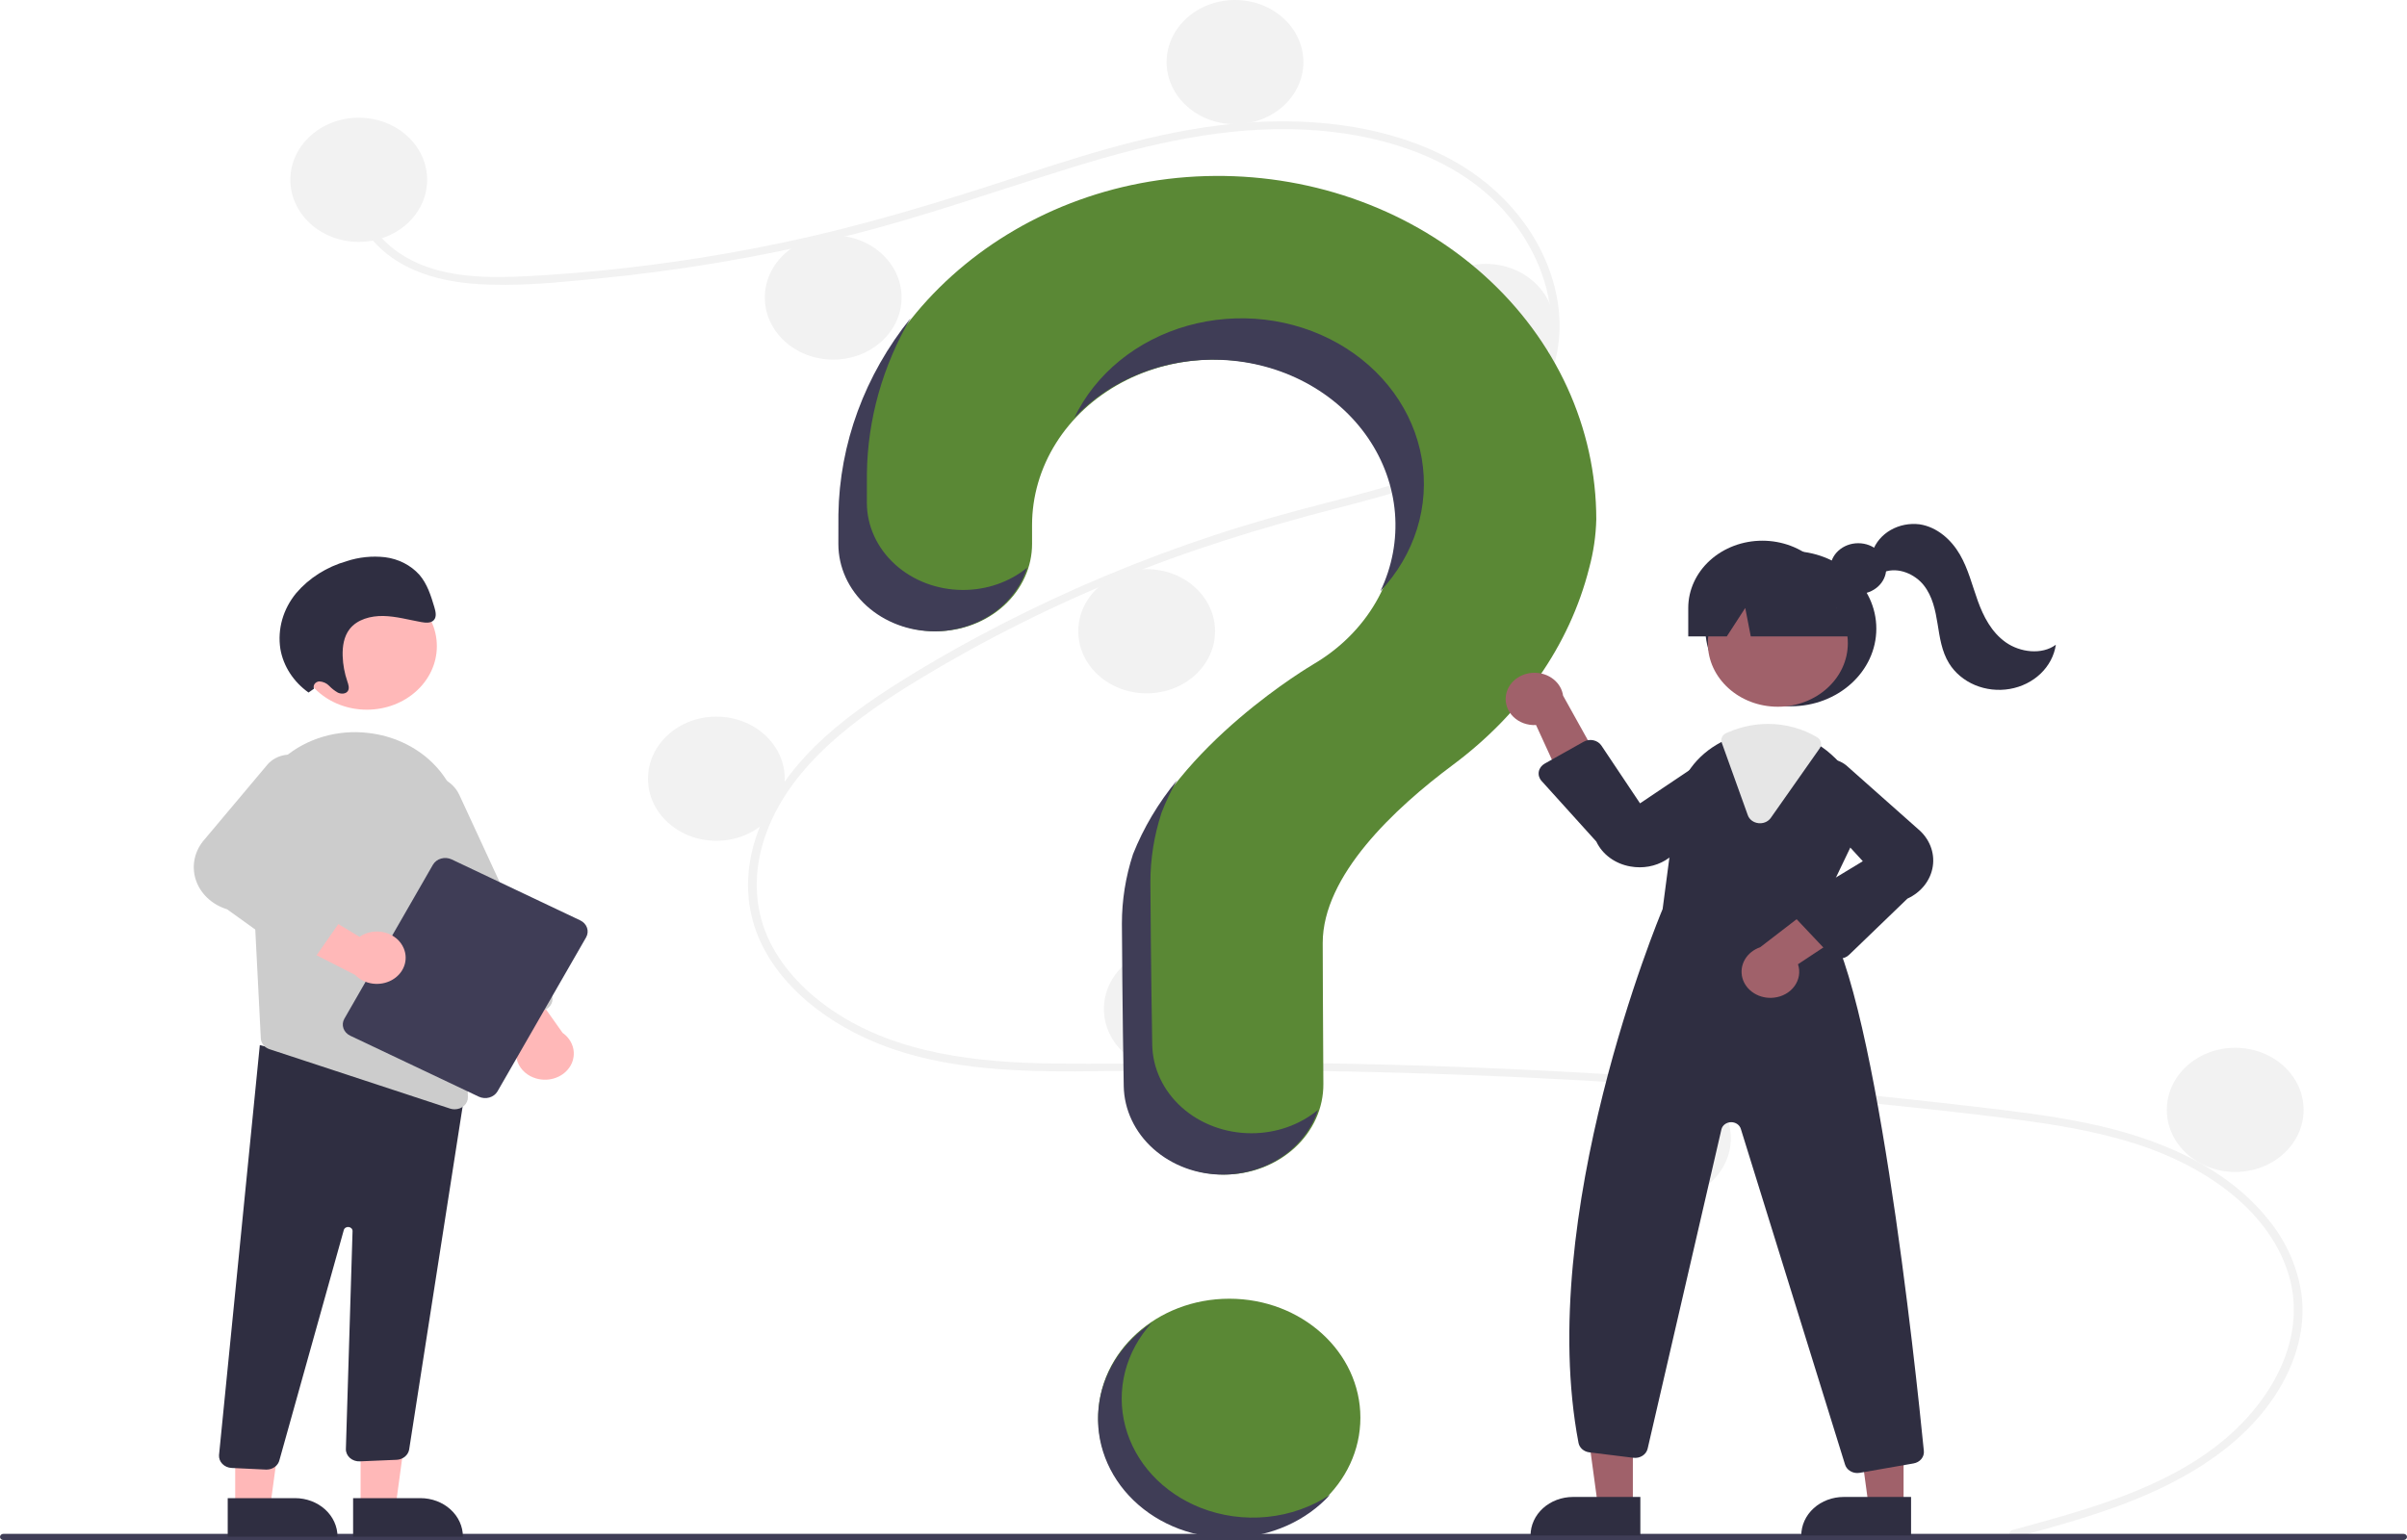 <svg width="250" height="160" viewBox="0 0 250 160" fill="none" xmlns="http://www.w3.org/2000/svg">
<g clip-path="url(#clip0_25_527)">
<path d="M127.68 159.661C135.199 159.661 141.295 154.125 141.295 147.296C141.295 140.468 135.199 134.932 127.68 134.932C120.161 134.932 114.065 140.468 114.065 147.296C114.065 154.125 120.161 159.661 127.68 159.661Z" fill="#5A8835"/>
<path d="M209.015 158.966C216.632 156.889 224.729 154.722 230.77 149.784C236.168 145.371 239.812 138.632 237.576 132.014C235.344 125.409 228.66 121.005 221.758 118.815C217.844 117.573 213.749 116.883 209.656 116.342C205.206 115.753 200.736 115.271 196.269 114.807C178.18 112.928 160.022 111.78 141.797 111.364C132.804 111.158 123.813 111.163 114.819 111.282C106.786 111.387 98.326 111.385 90.875 108.284C85.08 105.873 79.821 101.487 78.206 95.723C76.342 89.069 79.78 82.293 84.712 77.474C87.311 74.934 90.349 72.796 93.483 70.831C96.883 68.698 100.402 66.716 103.996 64.867C111.076 61.225 118.478 58.126 126.125 55.602C129.897 54.356 133.726 53.281 137.587 52.29C140.848 51.453 144.119 50.614 147.27 49.474C153.362 47.269 159.157 43.533 160.706 37.41C162.174 31.606 159.699 25.306 155.359 20.995C150.339 16.007 142.769 13.82 135.511 13.467C127.364 13.069 119.404 14.921 111.746 17.272C103.578 19.778 95.586 22.661 87.246 24.691C78.975 26.703 70.544 28.126 62.03 28.948C57.862 29.351 53.568 29.806 49.376 29.497C45.862 29.239 42.366 28.3 39.776 26.035C37.555 24.093 36.233 21.425 36.687 18.608C36.77 18.097 37.626 18.314 37.544 18.823C36.99 22.251 39.556 25.41 42.718 27.028C46.373 28.899 50.82 28.901 54.889 28.687C63.712 28.203 72.475 27.053 81.087 25.248C89.55 23.493 97.71 20.983 105.861 18.303C113.602 15.757 121.517 13.272 129.787 12.721C136.964 12.242 144.512 13.192 150.764 16.598C156.259 19.591 160.299 24.583 161.586 30.311C162.844 35.908 161.102 41.542 156.436 45.448C151.606 49.492 144.982 51.221 138.809 52.814C130.98 54.834 123.319 57.195 115.903 60.26C108.387 63.359 101.178 67.039 94.356 71.261C87.772 75.347 81.274 80.489 79.192 87.779C78.222 91.174 78.401 94.776 80.024 97.983C81.467 100.835 83.844 103.234 86.613 105.084C93.219 109.499 101.545 110.405 109.525 110.496C118.488 110.597 127.451 110.322 136.416 110.456C154.687 110.728 172.921 111.738 191.117 113.486C195.676 113.924 200.23 114.408 204.778 114.939C208.869 115.416 212.974 115.891 216.996 116.739C224.147 118.246 231.106 121.144 235.551 126.651C237.523 129.038 238.745 131.866 239.087 134.835C239.398 137.932 238.563 141.035 237.021 143.791C233.607 149.89 227.214 153.769 220.424 156.318C216.788 157.683 213.016 158.717 209.251 159.744C208.703 159.893 208.468 159.115 209.015 158.966L209.015 158.966Z" fill="#F2F2F2"/>
<path d="M37.261 25.132C41.184 25.132 44.364 22.244 44.364 18.681C44.364 15.118 41.184 12.23 37.261 12.23C33.338 12.23 30.157 15.118 30.157 18.681C30.157 22.244 33.338 25.132 37.261 25.132Z" fill="#F2F2F2"/>
<path d="M86.54 37.362C90.463 37.362 93.643 34.474 93.643 30.911C93.643 27.348 90.463 24.46 86.54 24.46C82.617 24.46 79.437 27.348 79.437 30.911C79.437 34.474 82.617 37.362 86.54 37.362Z" fill="#F2F2F2"/>
<path d="M128.272 12.902C132.195 12.902 135.375 10.014 135.375 6.451C135.375 2.888 132.195 0 128.272 0C124.349 0 121.169 2.888 121.169 6.451C121.169 10.014 124.349 12.902 128.272 12.902Z" fill="#F2F2F2"/>
<path d="M154.317 40.318C158.24 40.318 161.421 37.43 161.421 33.867C161.421 30.305 158.24 27.416 154.317 27.416C150.394 27.416 147.214 30.305 147.214 33.867C147.214 37.43 150.394 40.318 154.317 40.318Z" fill="#F2F2F2"/>
<path d="M119.097 72.036C123.02 72.036 126.2 69.147 126.2 65.585C126.2 62.022 123.02 59.134 119.097 59.134C115.174 59.134 111.994 62.022 111.994 65.585C111.994 69.147 115.174 72.036 119.097 72.036Z" fill="#F2F2F2"/>
<path d="M74.405 87.356C78.328 87.356 81.508 84.468 81.508 80.906C81.508 77.343 78.328 74.455 74.405 74.455C70.482 74.455 67.302 77.343 67.302 80.906C67.302 84.468 70.482 87.356 74.405 87.356Z" fill="#F2F2F2"/>
<path d="M121.761 111.279C125.684 111.279 128.864 108.391 128.864 104.828C128.864 101.265 125.684 98.377 121.761 98.377C117.837 98.377 114.657 101.265 114.657 104.828C114.657 108.391 117.837 111.279 121.761 111.279Z" fill="#F2F2F2"/>
<path d="M172.668 124.718C176.591 124.718 179.771 121.83 179.771 118.267C179.771 114.705 176.591 111.816 172.668 111.816C168.745 111.816 165.564 114.705 165.564 118.267C165.564 121.83 168.745 124.718 172.668 124.718Z" fill="#F2F2F2"/>
<path d="M232.158 121.762C236.081 121.762 239.261 118.874 239.261 115.311C239.261 111.748 236.081 108.86 232.158 108.86C228.235 108.86 225.055 111.748 225.055 115.311C225.055 118.874 228.235 121.762 232.158 121.762Z" fill="#F2F2F2"/>
<path d="M126.222 18.279C104.944 18.415 87.522 34.118 87.219 53.441C87.216 53.619 87.215 54.874 87.215 56.514C87.216 58.92 88.268 61.227 90.141 62.928C92.014 64.629 94.554 65.585 97.203 65.585H97.203C98.516 65.585 99.816 65.349 101.029 64.892C102.242 64.436 103.343 63.767 104.271 62.923C105.199 62.079 105.935 61.078 106.437 59.976C106.938 58.874 107.196 57.693 107.195 56.5C107.194 55.384 107.193 54.612 107.193 54.564C107.193 51.578 108.048 48.643 109.675 46.048C111.302 43.453 113.645 41.288 116.474 39.764C119.302 38.241 122.518 37.413 125.806 37.361C129.094 37.309 132.34 38.035 135.225 39.468C138.109 40.901 140.534 42.991 142.26 45.533C143.985 48.075 144.953 50.981 145.067 53.965C145.18 56.95 144.437 59.91 142.909 62.554C141.381 65.198 139.121 67.436 136.353 69.047L136.356 69.05C136.356 69.05 122.141 77.361 117.807 88.762L117.811 88.763C117.049 91.099 116.663 93.522 116.664 95.958C116.664 96.959 116.729 105.721 116.855 112.832C116.898 115.286 118.003 117.625 119.929 119.346C121.855 121.067 124.449 122.031 127.151 122.031H127.152C128.509 122.031 129.854 121.787 131.107 121.313C132.361 120.839 133.499 120.145 134.456 119.271C135.413 118.396 136.17 117.358 136.684 116.217C137.198 115.075 137.458 113.853 137.45 112.62C137.406 106.108 137.382 98.524 137.382 97.974C137.382 90.973 144.819 83.998 150.927 79.45C157.961 74.212 163.023 67.074 165.056 59.022C165.506 57.364 165.754 55.667 165.796 53.96C165.796 49.252 164.77 44.591 162.778 40.245C160.785 35.899 157.866 31.954 154.187 28.638C150.509 25.321 146.144 22.698 141.344 20.921C136.545 19.143 131.405 18.245 126.222 18.279Z" fill="#5A8835"/>
<path d="M249.648 160H0.352C0.259 160 0.17 159.966 0.104 159.906C0.038 159.846 0.001 159.765 0.001 159.68C0.001 159.595 0.038 159.514 0.104 159.454C0.17 159.394 0.259 159.36 0.352 159.36H249.648C249.741 159.36 249.831 159.394 249.897 159.454C249.963 159.514 250 159.595 250 159.68C250 159.765 249.963 159.846 249.897 159.906C249.831 159.966 249.741 160 249.648 160Z" fill="#3F3D56"/>
<path d="M186.003 73.378C190.907 73.378 194.882 69.768 194.882 65.315C194.882 60.861 190.907 57.251 186.003 57.251C181.099 57.251 177.124 60.861 177.124 65.315C177.124 69.768 181.099 73.378 186.003 73.378Z" fill="#2F2E41"/>
<path d="M169.595 156.47H165.967L164.241 143.76H169.596L169.595 156.47Z" fill="#A0616A"/>
<path d="M163.375 155.528H170.373V159.53H158.969C158.969 159.004 159.083 158.484 159.304 157.998C159.526 157.513 159.85 157.072 160.259 156.7C160.669 156.329 161.154 156.034 161.689 155.833C162.224 155.632 162.796 155.528 163.375 155.528Z" fill="#2F2E41"/>
<path d="M197.713 156.47H194.084L192.358 143.76H197.714L197.713 156.47Z" fill="#A0616A"/>
<path d="M191.492 155.528H198.49V159.53H187.086C187.086 159.004 187.2 158.484 187.422 157.998C187.643 157.513 187.968 157.072 188.377 156.7C188.786 156.329 189.272 156.034 189.806 155.833C190.341 155.632 190.914 155.528 191.492 155.528Z" fill="#2F2E41"/>
<path d="M184.654 73.426C188.668 73.426 191.923 70.47 191.923 66.824C191.923 63.178 188.668 60.222 184.654 60.222C180.639 60.222 177.384 63.178 177.384 66.824C177.384 70.47 180.639 73.426 184.654 73.426Z" fill="#A0616A"/>
<path d="M188.986 94.723L192.239 87.936C193.029 86.344 193.255 84.568 192.887 82.854C192.519 81.14 191.574 79.572 190.182 78.367C189.896 78.11 189.593 77.871 189.273 77.649C187.669 76.509 185.691 75.888 183.653 75.883C182.283 75.888 180.93 76.161 179.687 76.684C179.58 76.727 179.477 76.773 179.37 76.819C179.166 76.907 178.965 77.004 178.769 77.104C177.495 77.768 176.411 78.695 175.604 79.81C174.797 80.925 174.289 82.197 174.123 83.522L172.687 94.446C172.326 95.303 159.445 126.268 163.95 149.908C163.998 150.16 164.134 150.392 164.337 150.57C164.541 150.747 164.801 150.861 165.081 150.894L169.648 151.459C169.981 151.5 170.32 151.425 170.595 151.249C170.87 151.073 171.061 150.809 171.13 150.51L178.793 117.339C178.841 117.133 178.963 116.947 179.141 116.812C179.319 116.676 179.541 116.599 179.773 116.591C180.005 116.584 180.232 116.648 180.42 116.772C180.607 116.896 180.743 117.074 180.806 117.277L191.632 152.16C191.71 152.414 191.876 152.637 192.107 152.797C192.337 152.956 192.619 153.042 192.908 153.042C192.994 153.042 193.081 153.034 193.166 153.02L198.745 152.045C199.069 151.99 199.359 151.827 199.558 151.587C199.756 151.348 199.85 151.05 199.819 150.752C198.999 142.449 194.642 100.859 188.986 94.723Z" fill="#2F2E41"/>
<path d="M156.403 72.318C156.353 72.71 156.398 73.108 156.535 73.483C156.672 73.858 156.898 74.201 157.197 74.488C157.496 74.775 157.86 75 158.265 75.145C158.67 75.29 159.104 75.353 159.539 75.329L163.602 84.197L166.676 80.059L162.346 72.273C162.253 71.613 161.898 71.006 161.346 70.569C160.794 70.131 160.085 69.892 159.352 69.898C158.62 69.904 157.915 70.153 157.371 70.599C156.828 71.045 156.483 71.657 156.403 72.318L156.403 72.318Z" fill="#A0616A"/>
<path d="M184.251 103.652C184.683 103.605 185.098 103.473 185.468 103.264C185.837 103.056 186.152 102.776 186.39 102.445C186.628 102.115 186.783 101.74 186.844 101.349C186.905 100.958 186.871 100.559 186.745 100.181L195.294 94.526L190.147 92.776L182.818 98.414C182.132 98.65 181.566 99.105 181.226 99.694C180.886 100.284 180.796 100.966 180.972 101.611C181.149 102.257 181.58 102.821 182.185 103.197C182.789 103.574 183.524 103.735 184.251 103.652Z" fill="#A0616A"/>
<path d="M170.314 90.109C169.986 90.109 169.659 90.08 169.338 90.022C168.56 89.887 167.831 89.581 167.214 89.13C166.597 88.68 166.112 88.098 165.802 87.437L160.109 81.133C159.988 81 159.901 80.845 159.852 80.678C159.803 80.512 159.794 80.338 159.825 80.168C159.856 79.998 159.927 79.835 160.032 79.692C160.138 79.549 160.276 79.428 160.438 79.337L164.488 77.061C164.637 76.977 164.804 76.92 164.977 76.895C165.151 76.869 165.328 76.876 165.499 76.913C165.67 76.95 165.832 77.018 165.974 77.112C166.116 77.206 166.236 77.325 166.327 77.461L170.34 83.464L178.023 78.307C178.635 78.016 179.342 77.934 180.015 78.077C180.687 78.22 181.281 78.578 181.687 79.085C182.093 79.593 182.285 80.216 182.227 80.841C182.169 81.466 181.865 82.051 181.371 82.49L173.702 88.843C172.8 89.654 171.583 90.109 170.314 90.109Z" fill="#2F2E41"/>
<path d="M191.076 99.59C191.066 99.59 191.055 99.59 191.045 99.59C190.858 99.586 190.675 99.546 190.506 99.473C190.337 99.401 190.187 99.296 190.065 99.168L186.464 95.353C186.342 95.223 186.251 95.071 186.198 94.906C186.144 94.742 186.13 94.57 186.156 94.4C186.182 94.231 186.247 94.068 186.347 93.923C186.447 93.778 186.58 93.654 186.737 93.559L193.479 89.477L187.371 82.808C187.016 82.27 186.885 81.633 187.004 81.015C187.122 80.397 187.482 79.839 188.016 79.441C188.551 79.044 189.225 78.835 189.915 78.852C190.606 78.868 191.267 79.11 191.777 79.533L199.201 86.122C199.785 86.606 200.231 87.213 200.501 87.889C200.77 88.564 200.855 89.289 200.748 90.001C200.641 90.714 200.346 91.391 199.887 91.977C199.428 92.563 198.819 93.038 198.113 93.363L192.046 99.21C191.921 99.33 191.771 99.426 191.604 99.491C191.437 99.556 191.258 99.59 191.076 99.59Z" fill="#2F2E41"/>
<path d="M182.805 85.532C182.748 85.532 182.69 85.529 182.632 85.523C182.382 85.495 182.145 85.402 181.95 85.256C181.756 85.11 181.611 84.916 181.534 84.698L178.828 77.164C178.761 76.973 178.771 76.767 178.858 76.583C178.944 76.399 179.102 76.249 179.3 76.163L179.388 76.125C179.468 76.091 179.546 76.056 179.627 76.024C180.889 75.493 182.262 75.215 183.653 75.211C185.459 75.215 187.224 75.696 188.732 76.597C188.935 76.72 189.076 76.909 189.126 77.125C189.176 77.341 189.13 77.566 188.999 77.752L183.923 84.974C183.804 85.145 183.639 85.286 183.444 85.384C183.248 85.482 183.028 85.533 182.805 85.532Z" fill="#E6E6E6"/>
<path d="M193.003 61.715C194.608 61.715 195.909 60.533 195.909 59.076C195.909 57.619 194.608 56.438 193.003 56.438C191.399 56.438 190.098 57.619 190.098 59.076C190.098 60.533 191.399 61.715 193.003 61.715Z" fill="#2F2E41"/>
<path d="M183.043 56.176C181.003 56.176 179.045 56.912 177.602 58.223C176.159 59.533 175.348 61.311 175.348 63.164V66.121H179.352L181.268 63.164L181.842 66.121H193.994L190.739 63.164C190.739 61.311 189.928 59.533 188.485 58.223C187.042 56.912 185.084 56.176 183.043 56.176Z" fill="#2F2E41"/>
<path d="M194.497 57.269C194.818 56.356 195.483 55.576 196.375 55.065C197.268 54.554 198.33 54.345 199.375 54.474C201.226 54.756 202.69 56.107 203.563 57.617C204.435 59.127 204.838 60.816 205.424 62.436C206.01 64.055 206.842 65.684 208.322 66.732C209.803 67.781 212.075 68.065 213.528 66.986C213.362 68.11 212.811 69.159 211.953 69.982C211.095 70.806 209.974 71.365 208.748 71.578C207.521 71.791 206.252 71.649 205.119 71.172C203.987 70.694 203.048 69.905 202.436 68.917C201.669 67.677 201.471 66.224 201.244 64.817C201.016 63.41 200.721 61.955 199.805 60.801C198.889 59.648 197.174 58.895 195.719 59.42L194.497 57.269Z" fill="#2F2E41"/>
<path d="M100.023 61.294C97.374 61.294 94.834 60.338 92.961 58.637C91.088 56.936 90.036 54.629 90.035 52.224C90.035 50.583 90.037 49.329 90.039 49.15C90.124 43.531 91.682 38.011 94.585 33.047C89.815 38.978 87.192 46.108 87.08 53.451C87.077 53.629 87.076 54.884 87.076 56.524C87.076 58.93 88.128 61.237 90.001 62.938C91.874 64.639 94.414 65.594 97.063 65.595C99.24 65.594 101.356 64.948 103.092 63.755C104.827 62.562 106.087 60.887 106.678 58.985C104.85 60.474 102.479 61.297 100.023 61.294Z" fill="#3F3D56"/>
<path d="M126.899 37.391C129.961 37.524 132.942 38.33 135.585 39.739C138.229 41.149 140.457 43.12 142.077 45.484C143.697 47.847 144.661 50.533 144.887 53.309C145.112 56.086 144.593 58.87 143.372 61.425C145.138 59.541 146.435 57.335 147.177 54.955C147.918 52.576 148.085 50.079 147.668 47.635C147.25 45.191 146.257 42.858 144.757 40.794C143.256 38.73 141.283 36.984 138.973 35.676C136.662 34.367 134.068 33.527 131.367 33.211C128.666 32.896 125.922 33.113 123.321 33.848C120.721 34.583 118.326 35.818 116.299 37.47C114.273 39.122 112.662 41.151 111.577 43.42C113.452 41.416 115.809 39.831 118.465 38.786C121.122 37.741 124.007 37.264 126.899 37.391Z" fill="#3F3D56"/>
<path d="M129.971 117.74C127.269 117.741 124.675 116.777 122.749 115.056C120.823 113.335 119.718 110.995 119.675 108.542C119.549 101.431 119.484 92.669 119.484 91.668C119.483 89.232 119.869 86.808 120.631 84.473L120.627 84.472C121.077 83.3 121.621 82.159 122.253 81.058C120.311 83.409 118.766 86.008 117.668 88.773L117.671 88.773C116.909 91.109 116.523 93.532 116.525 95.968C116.525 96.97 116.59 105.731 116.715 112.842C116.759 115.296 117.863 117.636 119.789 119.356C121.716 121.077 124.31 122.041 127.012 122.041C129.24 122.041 131.407 121.384 133.19 120.17C134.972 118.956 136.273 117.25 136.898 115.308C135.004 116.876 132.534 117.744 129.971 117.74Z" fill="#3F3D56"/>
<path d="M37.453 156.593L41.081 156.592L42.807 143.882L37.452 143.882L37.453 156.593Z" fill="#FFB8B8"/>
<path d="M48.079 159.652L36.675 159.653L36.675 155.651L43.673 155.651C44.841 155.651 45.962 156.073 46.788 156.823C47.615 157.573 48.079 158.591 48.079 159.652L48.079 159.652Z" fill="#2F2E41"/>
<path d="M24.43 156.593L28.058 156.592L29.785 143.882L24.429 143.882L24.43 156.593Z" fill="#FFB8B8"/>
<path d="M35.056 159.652L23.652 159.653L23.652 155.651L30.65 155.651C31.818 155.651 32.939 156.073 33.766 156.823C34.592 157.573 35.056 158.591 35.056 159.652L35.056 159.652Z" fill="#2F2E41"/>
<path d="M27.601 152.683L24.056 152.514C23.874 152.505 23.695 152.464 23.53 152.392C23.365 152.32 23.217 152.219 23.096 152.094C22.974 151.97 22.881 151.825 22.821 151.668C22.762 151.511 22.737 151.345 22.749 151.179L26.985 108.585L46.493 113.366L48.372 112.9L42.495 150.607C42.445 150.891 42.289 151.15 42.055 151.343C41.82 151.536 41.52 151.65 41.205 151.667L37.384 151.829C37.193 151.839 37.002 151.812 36.823 151.751C36.643 151.69 36.48 151.596 36.343 151.475C36.206 151.354 36.098 151.208 36.026 151.047C35.954 150.886 35.919 150.714 35.925 150.54L36.617 127.909C36.62 127.804 36.58 127.702 36.505 127.623C36.429 127.544 36.324 127.493 36.209 127.481C36.095 127.469 35.979 127.496 35.886 127.557C35.792 127.619 35.728 127.709 35.704 127.812L29.028 151.684C28.965 151.967 28.796 152.222 28.549 152.404C28.303 152.587 27.994 152.686 27.676 152.685C27.651 152.685 27.626 152.685 27.601 152.683Z" fill="#2F2E41"/>
<path d="M38.104 73.734C42.119 73.734 45.373 70.779 45.373 67.132C45.373 63.486 42.119 60.531 38.104 60.531C34.089 60.531 30.835 63.486 30.835 67.132C30.835 70.779 34.089 73.734 38.104 73.734Z" fill="#FFB8B8"/>
<path d="M26.001 86.528L26.8 102.19L27.089 107.887C27.101 108.136 27.194 108.375 27.356 108.575C27.518 108.775 27.742 108.926 27.999 109.01L46.745 115.177C46.896 115.228 47.057 115.253 47.218 115.252C47.403 115.253 47.586 115.22 47.756 115.155C47.926 115.09 48.081 114.995 48.209 114.875C48.338 114.755 48.439 114.612 48.506 114.456C48.573 114.3 48.604 114.133 48.599 113.965L47.83 85.805C47.78 83.494 46.843 81.272 45.182 79.522C43.521 77.771 41.239 76.602 38.731 76.215C38.55 76.19 38.365 76.165 38.181 76.143C36.625 75.967 35.046 76.103 33.555 76.542C32.063 76.98 30.696 77.71 29.549 78.68C28.36 79.673 27.427 80.89 26.814 82.246C26.201 83.602 25.924 85.064 26.001 86.528L26.001 86.528Z" fill="#CCCCCC"/>
<path d="M55.7 112.052C55.256 111.927 54.851 111.71 54.517 111.417C54.182 111.125 53.928 110.765 53.773 110.368C53.619 109.97 53.569 109.545 53.628 109.127C53.686 108.709 53.852 108.309 54.111 107.959L47.754 100.282L53.239 99.974L58.435 107.311C58.991 107.702 59.378 108.258 59.528 108.882C59.678 109.505 59.581 110.157 59.255 110.723C58.929 111.288 58.394 111.731 57.743 111.974C57.093 112.218 56.37 112.245 55.7 112.052H55.7Z" fill="#FFB8B8"/>
<path d="M51.23 106.57C51.062 106.508 50.908 106.416 50.779 106.3C50.65 106.184 50.548 106.045 50.478 105.893L40.901 85.171C40.713 84.765 40.615 84.33 40.612 83.89C40.61 83.45 40.703 83.013 40.886 82.606C41.069 82.198 41.339 81.828 41.68 81.515C42.021 81.202 42.427 80.953 42.873 80.783C43.32 80.613 43.8 80.524 44.285 80.522C44.769 80.52 45.249 80.605 45.698 80.772C46.147 80.938 46.555 81.183 46.899 81.493C47.243 81.803 47.516 82.172 47.704 82.578L57.281 103.3C57.422 103.608 57.424 103.953 57.285 104.262C57.146 104.57 56.879 104.816 56.541 104.945L52.289 106.565C52.121 106.63 51.942 106.663 51.76 106.664C51.578 106.665 51.398 106.633 51.23 106.57L51.23 106.57Z" fill="#CCCCCC"/>
<path d="M35.767 105.839L44.965 89.844C45.143 89.536 45.447 89.305 45.812 89.201C46.177 89.097 46.572 89.129 46.911 89.289L60.263 95.622C60.602 95.783 60.856 96.059 60.971 96.391C61.085 96.722 61.05 97.081 60.874 97.389L51.675 113.384C51.498 113.692 51.193 113.923 50.828 114.027C50.464 114.131 50.068 114.099 49.729 113.939L36.377 107.606C36.039 107.445 35.784 107.169 35.67 106.837C35.555 106.506 35.59 106.147 35.767 105.839Z" fill="#3F3D56"/>
<path d="M41.936 98.531C41.772 98.136 41.51 97.782 41.168 97.496C40.827 97.21 40.417 97.001 39.971 96.884C39.525 96.768 39.055 96.748 38.599 96.825C38.142 96.903 37.712 97.077 37.343 97.332L28.53 92.022L28.515 97.014L36.886 101.291C37.349 101.772 37.983 102.09 38.677 102.189C39.372 102.288 40.082 102.162 40.685 101.833C41.287 101.504 41.743 100.992 41.971 100.389C42.2 99.785 42.188 99.127 41.936 98.531Z" fill="#FFB8B8"/>
<path d="M30.792 99.653L23.589 94.472C22.81 94.234 22.106 93.828 21.538 93.289C20.969 92.75 20.553 92.094 20.325 91.376C20.098 90.659 20.065 89.902 20.23 89.171C20.395 88.44 20.753 87.756 21.274 87.178L27.814 79.394C28.268 78.89 28.908 78.551 29.615 78.439C30.322 78.327 31.049 78.451 31.665 78.786C32.28 79.121 32.742 79.647 32.965 80.266C33.189 80.885 33.16 81.557 32.884 82.158L27.709 89.846L35.314 93.121C35.491 93.198 35.648 93.307 35.775 93.442C35.901 93.578 35.995 93.736 36.05 93.907C36.104 94.077 36.118 94.257 36.091 94.433C36.063 94.609 35.995 94.777 35.89 94.928L32.821 99.34C32.717 99.488 32.58 99.616 32.418 99.714C32.257 99.811 32.075 99.877 31.883 99.907C31.876 99.908 31.868 99.909 31.86 99.91C31.673 99.936 31.481 99.927 31.297 99.882C31.113 99.838 30.942 99.76 30.792 99.653Z" fill="#CCCCCC"/>
<path d="M32.611 71.553C32.58 71.47 32.57 71.382 32.582 71.295C32.594 71.208 32.628 71.125 32.681 71.052C32.734 70.979 32.805 70.918 32.888 70.873C32.971 70.829 33.064 70.802 33.16 70.795C33.357 70.805 33.55 70.851 33.727 70.93C33.904 71.009 34.061 71.12 34.189 71.256C34.452 71.532 34.759 71.771 35.098 71.965C35.45 72.126 35.927 72.103 36.127 71.796C36.316 71.508 36.187 71.122 36.073 70.787C35.783 69.936 35.62 69.052 35.59 68.161C35.557 67.167 35.712 66.129 36.318 65.353C37.101 64.352 38.5 63.972 39.824 63.999C41.148 64.027 42.451 64.398 43.763 64.633C44.215 64.714 44.748 64.755 45.051 64.436C45.373 64.098 45.254 63.549 45.117 63.092C44.762 61.904 44.385 60.677 43.559 59.718C42.666 58.721 41.391 58.069 39.989 57.892C38.644 57.741 37.279 57.882 36.005 58.303C33.93 58.897 32.104 60.053 30.771 61.614C29.398 63.276 28.804 65.363 29.12 67.42C29.429 69.212 30.475 70.831 32.046 71.951L32.611 71.553Z" fill="#2F2E41"/>
<path d="M124.681 156.645C122.747 155.88 121.035 154.717 119.68 153.249C118.326 151.78 117.366 150.046 116.876 148.182C116.386 146.319 116.379 144.377 116.857 142.511C117.335 140.645 118.283 138.906 119.628 137.43C118.069 138.464 116.77 139.787 115.817 141.312C114.864 142.836 114.279 144.528 114.1 146.273C113.922 148.019 114.155 149.78 114.783 151.437C115.411 153.095 116.42 154.613 117.744 155.89C119.067 157.166 120.674 158.173 122.458 158.842C124.243 159.511 126.163 159.828 128.093 159.772C130.023 159.716 131.917 159.288 133.65 158.516C135.384 157.744 136.916 156.646 138.147 155.295C136.228 156.568 133.975 157.363 131.612 157.6C129.249 157.837 126.86 157.508 124.681 156.645Z" fill="#3F3D56"/>
</g>
<defs>
<clipPath id="clip0_25_527">
<rect width="250" height="160" fill="white"/>
</clipPath>
</defs>
</svg>

